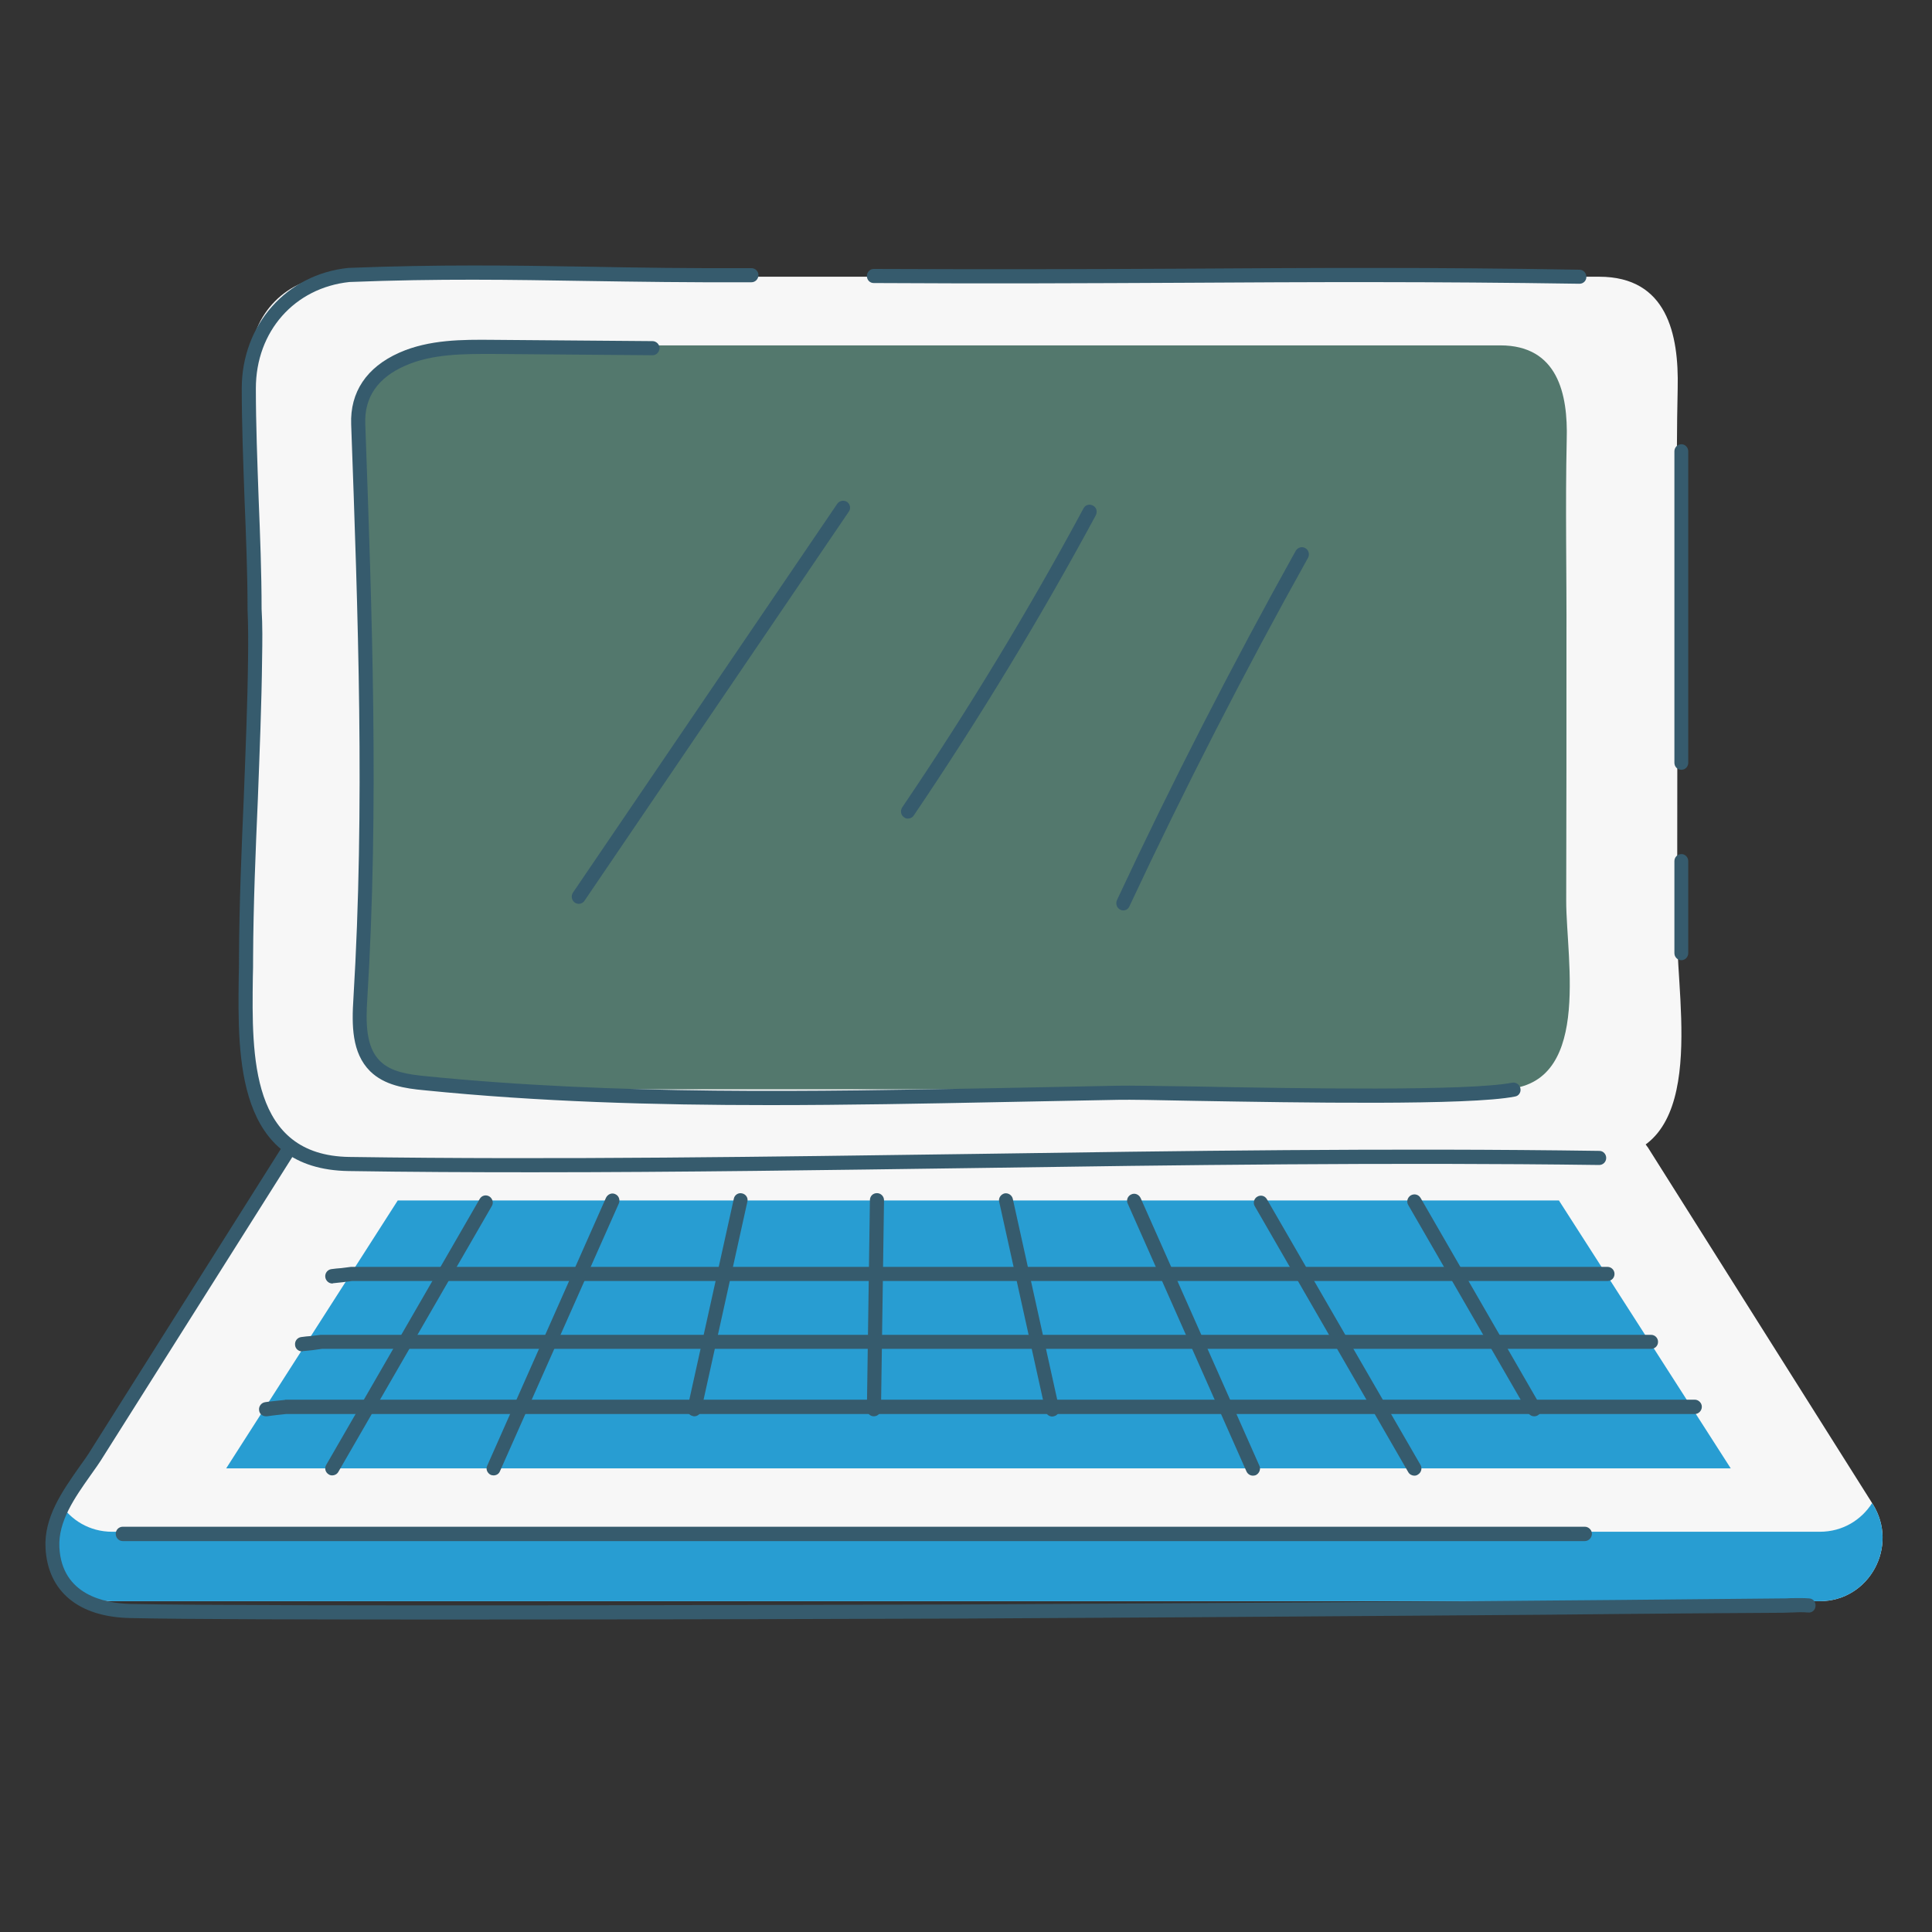<svg xmlns="http://www.w3.org/2000/svg" xmlns:xlink="http://www.w3.org/1999/xlink" width="40" zoomAndPan="magnify" viewBox="0 0 30 30" height="40" preserveAspectRatio="xMidYMid meet" version="1.0"><rect x="0" y="0" width="30" height="30" fill="#333333" stroke="none"/><defs><clipPath id="id1"><path d="M 0.484 17 L 29.516 17 L 29.516 25 L 0.484 25 Z M 0.484 17 " clip-rule="nonzero"/></clipPath><clipPath id="id2"><path d="M 0.484 23 L 29.516 23 L 29.516 25 L 0.484 25 Z M 0.484 23 " clip-rule="nonzero"/></clipPath><clipPath id="id3"><path d="M 3 4.102 L 27 4.102 L 27 18 L 3 18 Z M 3 4.102 " clip-rule="nonzero"/></clipPath><clipPath id="id4"><path d="M 3 4.102 L 25 4.102 L 25 19 L 3 19 Z M 3 4.102 " clip-rule="nonzero"/></clipPath><clipPath id="id5"><path d="M 13 4.102 L 25 4.102 L 25 5 L 13 5 Z M 13 4.102 " clip-rule="nonzero"/></clipPath><clipPath id="id6"><path d="M 0.484 17 L 29 17 L 29 25.148 L 0.484 25.148 Z M 0.484 17 " clip-rule="nonzero"/></clipPath></defs><g clip-path="url(#id1)"><path fill="#f7f7f7" d="M 28.258 24.863 L 1.742 24.863 C 0.973 24.863 0.508 24.008 0.922 23.352 L 4.41 17.82 C 4.492 17.688 4.637 17.609 4.789 17.609 L 25.211 17.609 C 25.363 17.609 25.504 17.688 25.59 17.82 L 29.078 23.352 C 29.492 24.008 29.027 24.863 28.258 24.863 Z M 28.258 24.863 " fill-opacity="1" fill-rule="nonzero"/></g><g clip-path="url(#id2)"><path fill="#289dd2" d="M 29.07 23.34 C 28.902 23.602 28.613 23.785 28.258 23.785 L 1.742 23.785 C 1.387 23.785 1.098 23.602 0.93 23.34 L 0.922 23.352 C 0.508 24.008 0.973 24.863 1.742 24.863 L 28.258 24.863 C 29.027 24.863 29.492 24.008 29.078 23.352 Z M 29.07 23.34 " fill-opacity="1" fill-rule="nonzero"/></g><g clip-path="url(#id3)"><path fill="#f7f7f7" d="M 24.832 17.98 L 5.176 17.98 C 4.469 17.98 3.891 17.395 3.891 16.68 L 3.891 5.598 C 3.891 4.883 4.469 4.297 5.176 4.297 C 5.176 4.297 24.809 4.297 24.832 4.297 C 25.887 4.297 26.07 5.191 26.051 6.027 C 26.023 7.254 26.051 8.484 26.047 9.711 C 26.047 11.312 26.043 12.914 26.043 14.52 C 26.043 15.613 26.535 17.98 24.832 17.98 Z M 24.832 17.98 " fill-opacity="1" fill-rule="nonzero"/></g><path fill="#53786d" d="M 23.297 16.914 L 6.707 16.914 C 6.113 16.914 5.625 16.418 5.625 15.816 L 5.625 6.461 C 5.625 5.859 6.113 5.363 6.707 5.363 C 6.707 5.363 23.277 5.363 23.297 5.363 C 24.191 5.363 24.348 6.121 24.328 6.824 C 24.305 7.859 24.328 8.898 24.324 9.934 C 24.324 11.289 24.324 12.641 24.32 13.992 C 24.32 14.914 24.734 16.914 23.297 16.914 Z M 23.297 16.914 " fill-opacity="1" fill-rule="nonzero"/><g clip-path="url(#id4)"><path fill="#365b6d" d="M 8.262 18.203 C 7.312 18.203 6.363 18.199 5.418 18.184 C 3.668 18.16 3.691 16.434 3.707 15.172 C 3.711 15.066 3.711 14.965 3.711 14.867 C 3.715 14.043 3.75 13.203 3.785 12.395 C 3.812 11.68 3.844 10.941 3.852 10.211 C 3.855 9.973 3.855 9.719 3.844 9.465 C 3.844 8.906 3.82 8.316 3.797 7.75 C 3.777 7.18 3.754 6.59 3.754 6.031 C 3.754 5.043 4.449 4.258 5.41 4.16 C 6.812 4.105 7.934 4.121 9.117 4.141 C 9.898 4.156 10.703 4.168 11.668 4.164 C 11.727 4.164 11.777 4.211 11.777 4.27 C 11.777 4.332 11.73 4.383 11.668 4.383 C 10.703 4.387 9.895 4.375 9.113 4.363 C 7.934 4.344 6.82 4.324 5.426 4.379 C 4.574 4.469 3.973 5.145 3.973 6.031 C 3.973 6.586 3.996 7.172 4.016 7.742 C 4.039 8.309 4.062 8.902 4.062 9.457 C 4.078 9.715 4.074 9.973 4.07 10.215 C 4.062 10.945 4.031 11.688 4.004 12.406 C 3.969 13.211 3.934 14.047 3.93 14.867 C 3.93 14.965 3.93 15.07 3.926 15.176 C 3.91 16.406 3.891 17.941 5.422 17.965 C 8.68 18.012 11.969 17.961 15.148 17.918 C 18.316 17.871 21.594 17.824 24.836 17.871 C 24.895 17.871 24.941 17.922 24.941 17.98 C 24.941 18.043 24.891 18.09 24.832 18.09 C 21.594 18.047 18.32 18.09 15.152 18.137 C 12.895 18.168 10.578 18.203 8.262 18.203 Z M 8.262 18.203 " fill-opacity="1" fill-rule="nonzero"/></g><path fill="#365b6d" d="M 8.988 14.035 C 8.965 14.035 8.945 14.027 8.926 14.016 C 8.875 13.98 8.863 13.91 8.898 13.859 L 13 7.824 C 13.035 7.773 13.105 7.762 13.152 7.793 C 13.203 7.828 13.215 7.898 13.18 7.945 L 9.078 13.984 C 9.059 14.016 9.023 14.035 8.988 14.035 Z M 8.988 14.035 " fill-opacity="1" fill-rule="nonzero"/><path fill="#365b6d" d="M 14.098 12.711 C 14.078 12.711 14.055 12.707 14.039 12.691 C 13.988 12.66 13.977 12.59 14.008 12.539 C 15.02 11.047 15.969 9.484 16.824 7.895 C 16.852 7.84 16.918 7.82 16.973 7.852 C 17.027 7.879 17.043 7.945 17.016 8 C 16.156 9.594 15.203 11.164 14.188 12.664 C 14.168 12.695 14.133 12.711 14.098 12.711 Z M 14.098 12.711 " fill-opacity="1" fill-rule="nonzero"/><path fill="#365b6d" d="M 17.441 14.137 C 17.426 14.137 17.41 14.133 17.395 14.125 C 17.34 14.098 17.32 14.031 17.344 13.977 C 18.199 12.145 19.137 10.32 20.121 8.551 C 20.152 8.5 20.219 8.48 20.27 8.512 C 20.32 8.539 20.34 8.609 20.312 8.66 C 19.328 10.422 18.395 12.242 17.539 14.07 C 17.523 14.113 17.484 14.137 17.441 14.137 Z M 17.441 14.137 " fill-opacity="1" fill-rule="nonzero"/><g clip-path="url(#id5)"><path fill="#365b6d" d="M 24.527 4.406 C 24.527 4.406 24.527 4.406 24.523 4.406 C 22.238 4.371 20.352 4.379 18.352 4.391 C 16.887 4.398 15.371 4.406 13.566 4.395 C 13.508 4.395 13.461 4.348 13.461 4.285 C 13.461 4.227 13.508 4.176 13.566 4.176 C 15.371 4.184 16.887 4.18 18.352 4.172 C 20.348 4.16 22.238 4.148 24.527 4.188 C 24.586 4.188 24.633 4.238 24.633 4.301 C 24.633 4.359 24.586 4.406 24.527 4.406 Z M 24.527 4.406 " fill-opacity="1" fill-rule="nonzero"/></g><path fill="#365b6d" d="M 11.945 17.16 C 10.164 17.16 8.367 17.109 6.594 16.93 C 6.285 16.902 5.969 16.852 5.746 16.633 C 5.461 16.348 5.461 15.918 5.488 15.5 C 5.668 12.535 5.559 9.516 5.453 6.59 C 5.434 6.09 5.691 5.703 6.199 5.477 C 6.664 5.27 7.188 5.273 7.648 5.277 L 10.133 5.297 C 10.191 5.297 10.242 5.348 10.242 5.406 C 10.238 5.469 10.191 5.516 10.133 5.516 L 7.648 5.496 C 7.207 5.496 6.711 5.492 6.289 5.68 C 5.863 5.867 5.656 6.172 5.672 6.582 C 5.777 9.512 5.887 12.539 5.703 15.516 C 5.68 15.879 5.68 16.254 5.898 16.473 C 6.07 16.645 6.336 16.684 6.613 16.711 C 9.582 17.008 12.617 16.949 15.551 16.895 L 17.355 16.859 C 17.539 16.855 17.988 16.863 18.562 16.871 C 20.148 16.902 22.805 16.945 23.48 16.812 C 23.539 16.801 23.598 16.84 23.609 16.902 C 23.621 16.961 23.582 17.02 23.523 17.027 C 22.82 17.168 20.152 17.121 18.559 17.094 C 17.988 17.082 17.539 17.074 17.359 17.078 L 15.555 17.113 C 14.363 17.137 13.16 17.16 11.945 17.16 Z M 11.945 17.16 " fill-opacity="1" fill-rule="nonzero"/><g clip-path="url(#id6)"><path fill="#365b6d" d="M 7.043 25.148 C 4.867 25.148 2.879 25.145 2.02 25.125 C 1.219 25.109 0.742 24.711 0.707 24.039 C 0.68 23.559 0.973 23.148 1.227 22.785 C 1.301 22.684 1.367 22.59 1.426 22.492 L 4.371 17.824 C 4.402 17.77 4.473 17.758 4.523 17.789 C 4.574 17.82 4.586 17.891 4.555 17.941 L 1.609 22.609 C 1.547 22.711 1.477 22.809 1.402 22.914 C 1.156 23.262 0.902 23.625 0.922 24.027 C 0.961 24.77 1.629 24.895 2.023 24.906 C 4.145 24.949 13.148 24.918 14.93 24.914 C 17.297 24.902 19.883 24.887 22.836 24.863 C 23.602 24.855 24.367 24.852 25.133 24.844 C 25.984 24.836 26.828 24.828 27.68 24.82 C 27.719 24.82 27.762 24.82 27.805 24.816 C 27.898 24.816 28 24.812 28.094 24.82 C 28.156 24.824 28.199 24.879 28.191 24.941 C 28.188 25 28.137 25.047 28.074 25.039 C 27.992 25.031 27.898 25.035 27.812 25.039 C 27.77 25.039 27.723 25.043 27.68 25.043 C 26.832 25.047 25.984 25.055 25.137 25.062 C 24.371 25.07 23.605 25.078 22.84 25.082 C 19.883 25.105 17.297 25.121 14.93 25.133 C 13.867 25.137 10.25 25.148 7.043 25.148 Z M 7.043 25.148 " fill-opacity="1" fill-rule="nonzero"/></g><path fill="#365b6d" d="M 24.609 23.93 L 1.906 23.93 C 1.844 23.93 1.797 23.879 1.797 23.816 C 1.797 23.758 1.844 23.707 1.906 23.707 L 24.609 23.707 C 24.668 23.707 24.719 23.758 24.719 23.816 C 24.719 23.879 24.668 23.93 24.609 23.93 Z M 24.609 23.93 " fill-opacity="1" fill-rule="nonzero"/><path fill="#289dd2" d="M 26.875 22.801 L 3.512 22.801 L 6.176 18.641 L 24.207 18.641 Z M 26.875 22.801 " fill-opacity="1" fill-rule="nonzero"/><path fill="#365b6d" d="M 4.129 21.992 C 4.074 21.992 4.027 21.953 4.023 21.895 C 4.016 21.836 4.059 21.781 4.117 21.773 C 4.168 21.766 4.215 21.758 4.27 21.754 C 4.32 21.75 4.371 21.742 4.422 21.738 C 4.426 21.734 4.43 21.734 4.434 21.734 L 26.316 21.734 C 26.375 21.734 26.426 21.785 26.426 21.844 C 26.426 21.906 26.375 21.957 26.316 21.957 L 4.441 21.957 C 4.391 21.961 4.344 21.969 4.293 21.973 C 4.242 21.98 4.195 21.984 4.145 21.992 C 4.137 21.992 4.133 21.992 4.129 21.992 Z M 4.129 21.992 " fill-opacity="1" fill-rule="nonzero"/><path fill="#365b6d" d="M 4.688 20.984 C 4.633 20.984 4.586 20.941 4.582 20.887 C 4.574 20.824 4.617 20.77 4.676 20.762 C 4.727 20.754 4.777 20.75 4.828 20.746 C 4.879 20.738 4.93 20.734 4.98 20.727 C 4.984 20.727 4.988 20.727 4.992 20.727 L 25.637 20.727 C 25.699 20.727 25.746 20.777 25.746 20.836 C 25.746 20.898 25.699 20.945 25.637 20.945 L 5 20.945 C 4.949 20.953 4.902 20.957 4.855 20.965 C 4.805 20.969 4.754 20.977 4.703 20.98 C 4.695 20.984 4.691 20.984 4.688 20.984 Z M 4.688 20.984 " fill-opacity="1" fill-rule="nonzero"/><path fill="#365b6d" d="M 5.16 19.93 C 5.105 19.93 5.059 19.887 5.051 19.832 C 5.043 19.77 5.086 19.715 5.145 19.707 C 5.195 19.699 5.25 19.695 5.301 19.691 C 5.348 19.684 5.398 19.68 5.449 19.672 C 5.453 19.672 5.461 19.672 5.465 19.672 L 24.961 19.672 C 25.023 19.672 25.07 19.723 25.07 19.781 C 25.07 19.844 25.023 19.891 24.961 19.891 L 5.469 19.891 C 5.422 19.898 5.371 19.902 5.324 19.91 C 5.273 19.914 5.223 19.922 5.172 19.926 C 5.168 19.93 5.164 19.93 5.16 19.93 Z M 5.16 19.93 " fill-opacity="1" fill-rule="nonzero"/><path fill="#365b6d" d="M 5.16 22.91 C 5.141 22.91 5.121 22.906 5.105 22.895 C 5.051 22.863 5.035 22.797 5.066 22.746 L 7.449 18.617 C 7.48 18.562 7.547 18.547 7.598 18.578 C 7.648 18.609 7.668 18.676 7.637 18.727 L 5.254 22.855 C 5.234 22.891 5.195 22.91 5.16 22.91 Z M 5.16 22.91 " fill-opacity="1" fill-rule="nonzero"/><path fill="#365b6d" d="M 7.664 22.91 C 7.648 22.91 7.633 22.906 7.621 22.902 C 7.566 22.875 7.539 22.812 7.566 22.758 L 9.41 18.598 C 9.438 18.543 9.5 18.516 9.555 18.543 C 9.609 18.566 9.633 18.633 9.609 18.688 L 7.762 22.848 C 7.746 22.887 7.707 22.91 7.664 22.91 Z M 7.664 22.91 " fill-opacity="1" fill-rule="nonzero"/><path fill="#365b6d" d="M 10.781 21.992 C 10.773 21.992 10.766 21.992 10.758 21.988 C 10.699 21.977 10.66 21.918 10.676 21.859 L 11.395 18.613 C 11.406 18.555 11.465 18.516 11.523 18.531 C 11.582 18.543 11.621 18.602 11.605 18.66 L 10.887 21.906 C 10.875 21.957 10.832 21.992 10.781 21.992 Z M 10.781 21.992 " fill-opacity="1" fill-rule="nonzero"/><path fill="#365b6d" d="M 21.961 22.914 C 21.926 22.914 21.887 22.895 21.867 22.859 L 19.484 18.73 C 19.453 18.68 19.473 18.609 19.523 18.582 C 19.574 18.551 19.641 18.566 19.672 18.621 L 22.059 22.75 C 22.086 22.801 22.07 22.867 22.016 22.898 C 22 22.91 21.98 22.914 21.961 22.914 Z M 21.961 22.914 " fill-opacity="1" fill-rule="nonzero"/><path fill="#365b6d" d="M 23.824 21.992 C 23.785 21.992 23.75 21.973 23.73 21.938 L 21.867 18.711 C 21.836 18.66 21.855 18.594 21.906 18.562 C 21.961 18.531 22.027 18.547 22.059 18.602 L 23.918 21.824 C 23.949 21.879 23.934 21.945 23.879 21.977 C 23.859 21.988 23.844 21.992 23.824 21.992 Z M 23.824 21.992 " fill-opacity="1" fill-rule="nonzero"/><path fill="#365b6d" d="M 19.457 22.914 C 19.414 22.914 19.375 22.891 19.355 22.848 L 17.512 18.691 C 17.484 18.637 17.512 18.57 17.566 18.547 C 17.621 18.52 17.684 18.547 17.711 18.602 L 19.555 22.758 C 19.582 22.812 19.555 22.879 19.5 22.906 C 19.488 22.91 19.473 22.914 19.457 22.914 Z M 19.457 22.914 " fill-opacity="1" fill-rule="nonzero"/><path fill="#365b6d" d="M 16.34 21.996 C 16.289 21.996 16.246 21.961 16.234 21.91 L 15.516 18.664 C 15.5 18.605 15.539 18.547 15.598 18.531 C 15.656 18.52 15.715 18.559 15.727 18.617 L 16.445 21.863 C 16.461 21.922 16.422 21.98 16.363 21.992 C 16.355 21.992 16.348 21.996 16.34 21.996 Z M 16.34 21.996 " fill-opacity="1" fill-rule="nonzero"/><path fill="#365b6d" d="M 13.57 21.992 C 13.566 21.992 13.566 21.992 13.566 21.992 C 13.508 21.992 13.461 21.941 13.461 21.879 L 13.508 18.637 C 13.508 18.574 13.555 18.527 13.617 18.527 C 13.68 18.527 13.727 18.578 13.727 18.637 L 13.68 21.883 C 13.676 21.945 13.629 21.992 13.57 21.992 Z M 13.57 21.992 " fill-opacity="1" fill-rule="nonzero"/><path fill="#365b6d" d="M 26.109 11.953 C 26.047 11.953 26 11.906 26 11.844 L 26 7.008 C 26 6.949 26.047 6.898 26.109 6.898 C 26.168 6.898 26.215 6.949 26.215 7.008 L 26.215 11.844 C 26.215 11.906 26.168 11.953 26.109 11.953 Z M 26.109 11.953 " fill-opacity="1" fill-rule="nonzero"/><path fill="#365b6d" d="M 26.109 14.91 C 26.047 14.91 26 14.859 26 14.801 L 26 13.371 C 26 13.312 26.047 13.262 26.109 13.262 C 26.168 13.262 26.215 13.312 26.215 13.371 L 26.215 14.801 C 26.215 14.859 26.168 14.91 26.109 14.91 Z M 26.109 14.91 " fill-opacity="1" fill-rule="nonzero"/></svg>